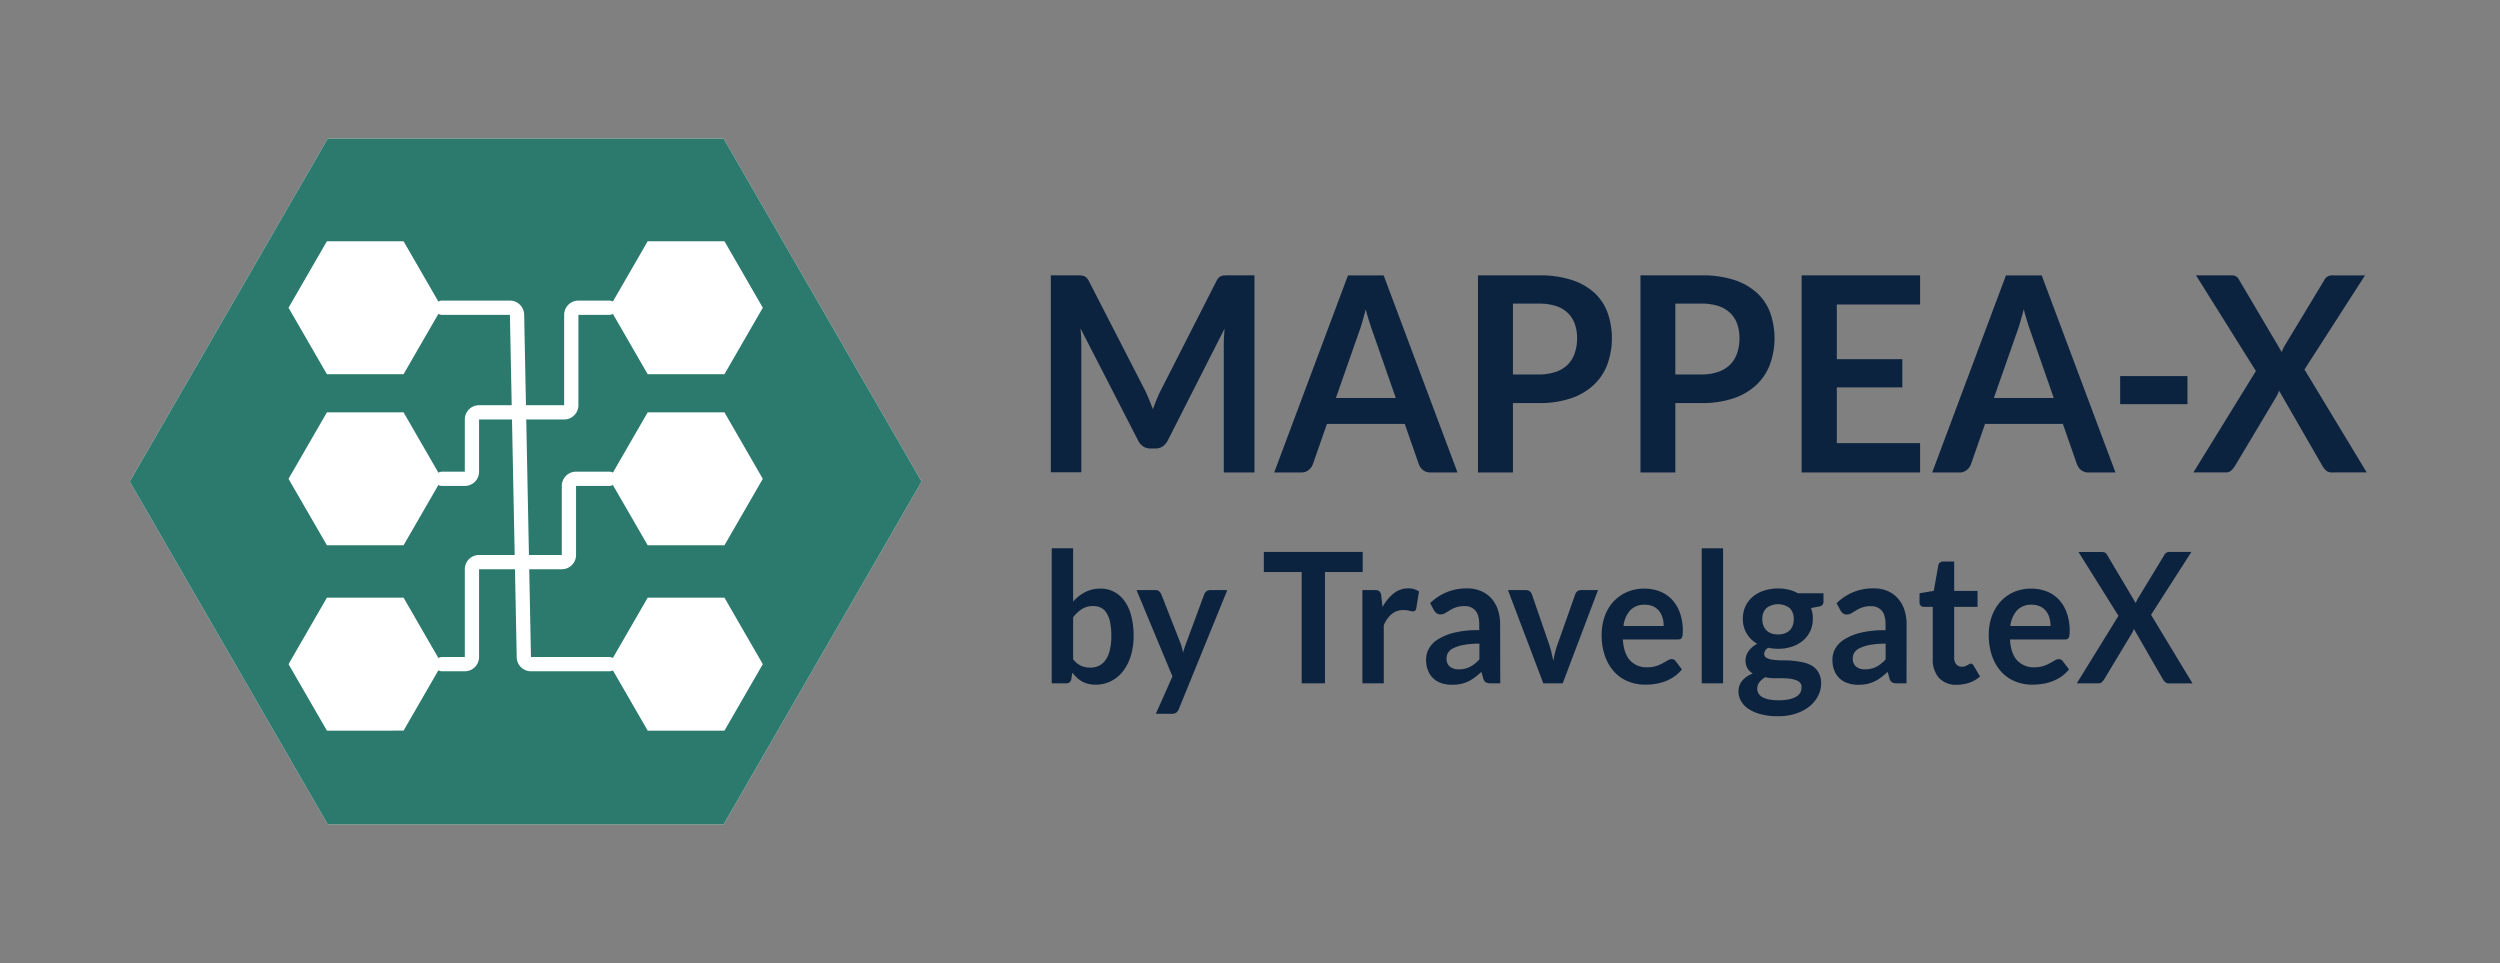 <svg id="Capa_1" data-name="Capa 1" xmlns="http://www.w3.org/2000/svg" viewBox="0 0 954 367.47"><rect x="0" y="0" width="954" height="367.47" fill="#808080" stroke="none"/><defs><style>.cls-1{fill:#0c2340;}.cls-2{fill:#fff;}.cls-3{fill:#2b7a6d;}.cls-4{fill:none;stroke:#fff;stroke-linecap:round;stroke-miterlimit:10;stroke-width:5.44px;}</style></defs><title>logos-RGB</title><path class="cls-1" d="M438.52,152.53c.48,1.2,1,2.41,1.41,3.62q.69-1.87,1.44-3.69c.49-1.22,1-2.38,1.58-3.49l21.22-41.67a5.91,5.91,0,0,1,.82-1.24,2.43,2.43,0,0,1,.94-.68,3.86,3.86,0,0,1,1.17-.26c.43,0,.94-.05,1.53-.05H478.7v75.22H467V131.7c0-.9,0-1.89.07-3s.13-2.17.22-3.28l-21.66,42.65a5.85,5.85,0,0,1-1.93,2.27,4.83,4.83,0,0,1-2.78.8H439a4.81,4.81,0,0,1-2.78-.8,5.85,5.85,0,0,1-1.93-2.27l-22-42.81q.19,1.73.27,3.36c.05,1.09.07,2.11.07,3v48.59H401V105.07H411c.59,0,1.11,0,1.54.05a3.86,3.86,0,0,1,1.16.26,2.69,2.69,0,0,1,1,.68,5.55,5.55,0,0,1,.84,1.24L437,149.08Q437.8,150.75,438.52,152.53Z"/><path class="cls-1" d="M556.18,180.29H545.87a4.39,4.39,0,0,1-2.85-.91,5.1,5.1,0,0,1-1.61-2.27l-5.36-15.34H506.36L501,177.11a4.86,4.86,0,0,1-1.56,2.19,4.26,4.26,0,0,1-2.85,1H486.23l28.16-75.22H528Zm-46.4-28.41h22.85l-8.72-25c-.4-1.11-.84-2.42-1.32-3.92s-1-3.15-1.41-4.92c-.46,1.77-.92,3.42-1.36,4.94s-.89,2.86-1.32,4Z"/><path class="cls-1" d="M577.34,153.81v26.48H564V105.07h23.35a39.07,39.07,0,0,1,12.44,1.77,23.63,23.63,0,0,1,8.68,4.94,19.37,19.37,0,0,1,5,7.59,29.53,29.53,0,0,1-.1,19.69,20.69,20.69,0,0,1-5.2,7.83,23.82,23.82,0,0,1-8.68,5.1,37,37,0,0,1-12.19,1.82Zm0-10.92h10a19,19,0,0,0,6.39-1,11.8,11.8,0,0,0,4.51-2.75,11.4,11.4,0,0,0,2.68-4.37,17.39,17.39,0,0,0,.89-5.75,15.72,15.72,0,0,0-.89-5.46,10.75,10.75,0,0,0-2.68-4.16,11.6,11.6,0,0,0-4.51-2.63,20.14,20.14,0,0,0-6.39-.91h-10Z"/><path class="cls-1" d="M639.31,153.81v26.48H626V105.07h23.35a39.11,39.11,0,0,1,12.44,1.77,23.58,23.58,0,0,1,8.67,4.94,19.39,19.39,0,0,1,5.06,7.59,29.53,29.53,0,0,1-.1,19.69,20.81,20.81,0,0,1-5.2,7.83,23.9,23.9,0,0,1-8.68,5.1,37.06,37.06,0,0,1-12.19,1.82Zm0-10.92h10a19,19,0,0,0,6.39-1,11.8,11.8,0,0,0,4.51-2.75,11.52,11.52,0,0,0,2.68-4.37,17.65,17.65,0,0,0,.89-5.75,16,16,0,0,0-.89-5.46,10.86,10.86,0,0,0-2.68-4.16,11.6,11.6,0,0,0-4.51-2.63,20.14,20.14,0,0,0-6.39-.91h-10Z"/><path class="cls-1" d="M732.71,105.07V116.2H700.93v20.86h25v10.77h-25V169.1h31.78v11.19H687.5V105.07Z"/><path class="cls-1" d="M807.26,180.29H797a4.42,4.42,0,0,1-2.85-.91,5.18,5.18,0,0,1-1.61-2.27l-5.35-15.34h-29.7l-5.35,15.34a4.93,4.93,0,0,1-1.56,2.19,4.26,4.26,0,0,1-2.85,1H737.32l28.15-75.22h13.64Zm-46.4-28.41h22.86l-8.73-25c-.39-1.11-.83-2.42-1.31-3.92s-.95-3.15-1.41-4.92c-.47,1.77-.92,3.42-1.37,4.94s-.88,2.86-1.31,4Z"/><path class="cls-1" d="M809.05,143.51h25.68v10.72H809.05Z"/><path class="cls-1" d="M860.85,141.58,838,105.07h13.29a3.88,3.88,0,0,1,2,.39,3.38,3.38,0,0,1,1.12,1.27l16.31,27.62q.24-.67.54-1.32a13.15,13.15,0,0,1,.7-1.33L886.88,107a3.22,3.22,0,0,1,2.82-1.92h12.79L879.39,141l23.75,39.28H889.8a3.13,3.13,0,0,1-2.15-.73,6.87,6.87,0,0,1-1.37-1.67l-16.6-28.81a12.37,12.37,0,0,1-.45,1.17c-.17.36-.33.7-.5,1l-15.91,26.63a8,8,0,0,1-1.34,1.64,2.74,2.74,0,0,1-2,.76H837Z"/><path class="cls-1" d="M401.34,260.76V209.23h8.16v20.32a16.13,16.13,0,0,1,4.57-3.59,12.57,12.57,0,0,1,5.94-1.34,10.79,10.79,0,0,1,5.08,1.2,11.47,11.47,0,0,1,4,3.48,17.1,17.1,0,0,1,2.58,5.66,29.55,29.55,0,0,1,.91,7.73,25.29,25.29,0,0,1-1,7.39,18.25,18.25,0,0,1-2.92,5.89,13.59,13.59,0,0,1-4.59,3.9,12.84,12.84,0,0,1-6,1.41,11.47,11.47,0,0,1-2.84-.33,9.68,9.68,0,0,1-4.31-2.36,16.59,16.59,0,0,1-1.73-1.89l-.37,2.39a2.21,2.21,0,0,1-.68,1.29,2.05,2.05,0,0,1-1.3.38Zm15.87-29.48a8,8,0,0,0-4.35,1.13,12.92,12.92,0,0,0-3.36,3.17v15.95a7.89,7.89,0,0,0,3,2.52,8.86,8.86,0,0,0,3.55.71,7.45,7.45,0,0,0,3.34-.73,6.59,6.59,0,0,0,2.53-2.22,11.22,11.22,0,0,0,1.6-3.76,22.8,22.8,0,0,0,.56-5.36,24.93,24.93,0,0,0-.48-5.29,10.43,10.43,0,0,0-1.37-3.52,5.46,5.46,0,0,0-2.16-2A6.46,6.46,0,0,0,417.21,231.28Z"/><path class="cls-1" d="M449.86,270.54a3.42,3.42,0,0,1-.94,1.37,2.81,2.81,0,0,1-1.77.47h-6.08l6.34-14.26L433.7,225.18h7.14a2.16,2.16,0,0,1,1.51.48,3.27,3.27,0,0,1,.8,1.11l7.24,18.45a15.92,15.92,0,0,1,.62,1.88c.18.64.33,1.29.47,1.94.17-.67.36-1.32.57-1.94s.44-1.27.68-1.91l6.81-18.42a2.52,2.52,0,0,1,.88-1.14,2.23,2.23,0,0,1,1.37-.45h6.54Z"/><path class="cls-1" d="M520,210.61v7.67H505.61v42.48h-8.89V218.28H482.28v-7.67Z"/><path class="cls-1" d="M519.89,260.76V225.18h4.79a2.49,2.49,0,0,1,1.75.48,2.89,2.89,0,0,1,.66,1.67l.5,4.3a16.61,16.61,0,0,1,4.26-5.2,8.65,8.65,0,0,1,5.49-1.91,6.83,6.83,0,0,1,4.16,1.21l-1.06,6.42a1.32,1.32,0,0,1-.43.88,1.35,1.35,0,0,1-.89.26,5.33,5.33,0,0,1-1.35-.24,8.83,8.83,0,0,0-2.28-.24,6.75,6.75,0,0,0-4.37,1.47,11.31,11.31,0,0,0-3.07,4.32v22.16Z"/><path class="cls-1" d="M572.5,260.76h-3.67a3.71,3.71,0,0,1-1.82-.37,2.32,2.32,0,0,1-1-1.47l-.72-2.53a28.64,28.64,0,0,1-2.53,2.13,15.88,15.88,0,0,1-2.56,1.55,13.24,13.24,0,0,1-2.81.93,16.06,16.06,0,0,1-3.31.31,12.27,12.27,0,0,1-4-.61,8.08,8.08,0,0,1-5.16-4.85,11.35,11.35,0,0,1-.73-4.21,8.68,8.68,0,0,1,1-4,9.68,9.68,0,0,1,3.36-3.55,20.75,20.75,0,0,1,6.24-2.63,38,38,0,0,1,9.69-1v-2.1q0-3.6-1.44-5.33a5.13,5.13,0,0,0-4.18-1.73,9.51,9.51,0,0,0-3.31.49,11.63,11.63,0,0,0-2.29,1.09c-.65.4-1.26.77-1.81,1.09a3.44,3.44,0,0,1-1.81.49,2.27,2.27,0,0,1-1.42-.45,3.42,3.42,0,0,1-1-1.11l-1.49-2.74a19.61,19.61,0,0,1,14.11-5.62,13.17,13.17,0,0,1,5.31,1,11.23,11.23,0,0,1,4,2.85,12.36,12.36,0,0,1,2.46,4.35,17.55,17.55,0,0,1,.84,5.55Zm-15.86-5.34a10.44,10.44,0,0,0,2.31-.24,8.51,8.51,0,0,0,2-.72,10.65,10.65,0,0,0,1.82-1.18,16.53,16.53,0,0,0,1.77-1.65v-6a32.07,32.07,0,0,0-6,.47,15.37,15.37,0,0,0-3.85,1.21,5.06,5.06,0,0,0-2.07,1.71,4,4,0,0,0-.61,2.13,3.84,3.84,0,0,0,1.28,3.25A5.29,5.29,0,0,0,556.64,255.42Z"/><path class="cls-1" d="M596.33,260.76h-7.41l-13.48-35.58h6.78a2.47,2.47,0,0,1,1.5.45,2.25,2.25,0,0,1,.84,1.14l6.55,19c.37,1.11.69,2.19.94,3.26s.48,2.12.68,3.19c.19-1.07.42-2.13.67-3.19a31.53,31.53,0,0,1,1-3.26l6.71-19a2.33,2.33,0,0,1,.82-1.14,2.29,2.29,0,0,1,1.42-.45h6.45Z"/><path class="cls-1" d="M627.53,224.62a15.76,15.76,0,0,1,5.9,1.08,12.77,12.77,0,0,1,4.64,3.14,14.42,14.42,0,0,1,3,5.06,19.89,19.89,0,0,1,1.09,6.85,14.1,14.1,0,0,1-.08,1.61,2.88,2.88,0,0,1-.3,1,1.27,1.27,0,0,1-.58.52,2.42,2.42,0,0,1-.92.15h-21c.25,3.66,1.18,6.34,2.81,8.05a8.53,8.53,0,0,0,6.48,2.56,10.85,10.85,0,0,0,3.42-.48,14.43,14.43,0,0,0,2.51-1.08c.72-.39,1.35-.75,1.89-1.07a3.09,3.09,0,0,1,1.57-.49,1.71,1.71,0,0,1,.86.21,1.93,1.93,0,0,1,.62.59l2.38,3.12a13.56,13.56,0,0,1-3,2.79,16.08,16.08,0,0,1-3.52,1.81,18.08,18.08,0,0,1-3.73.95,24.92,24.92,0,0,1-3.69.28,17.34,17.34,0,0,1-6.57-1.23,14.75,14.75,0,0,1-5.29-3.64,17.27,17.27,0,0,1-3.54-6,24.08,24.08,0,0,1-1.29-8.24,20.49,20.49,0,0,1,1.13-6.84,16.71,16.71,0,0,1,3.22-5.59A15.36,15.36,0,0,1,620.7,226,16.28,16.28,0,0,1,627.53,224.62Zm.16,6.14a7.33,7.33,0,0,0-5.58,2.12,10.6,10.6,0,0,0-2.58,6h15.33a11,11,0,0,0-.43-3.14,7.22,7.22,0,0,0-1.32-2.59,6.22,6.22,0,0,0-2.25-1.75A7.44,7.44,0,0,0,627.69,230.76Z"/><path class="cls-1" d="M657.53,209.23v51.53h-8.16V209.23Z"/><path class="cls-1" d="M678.49,224.55a17.25,17.25,0,0,1,4.09.47,13.58,13.58,0,0,1,3.51,1.37h9.75v3.19a1.81,1.81,0,0,1-.4,1.25,2.27,2.27,0,0,1-1.35.62l-3,.59a12.74,12.74,0,0,1,.51,1.91,12,12,0,0,1,.18,2.12,11.11,11.11,0,0,1-1,4.77,10.64,10.64,0,0,1-2.77,3.62,12.92,12.92,0,0,1-4.2,2.31,16.58,16.58,0,0,1-5.27.81,18.46,18.46,0,0,1-3.74-.38,2.78,2.78,0,0,0-1.58,2.27,1.68,1.68,0,0,0,.94,1.59,7.31,7.31,0,0,0,2.48.72,27.56,27.56,0,0,0,3.48.21c1.3,0,2.64,0,4,.17a29,29,0,0,1,4,.61,11.61,11.61,0,0,1,3.49,1.37A7.25,7.25,0,0,1,694,256.7a8.26,8.26,0,0,1,.94,4.16,10.21,10.21,0,0,1-1.11,4.59,12.39,12.39,0,0,1-3.2,4,16.82,16.82,0,0,1-5.14,2.8,21.25,21.25,0,0,1-6.94,1.06,25.5,25.5,0,0,1-6.71-.78,15.34,15.34,0,0,1-4.71-2.08,8.77,8.77,0,0,1-2.79-3,7.29,7.29,0,0,1-.93-3.54,6.24,6.24,0,0,1,1.45-4.2,10,10,0,0,1,4-2.7,5.78,5.78,0,0,1-2-1.94,5.84,5.84,0,0,1-.76-3.16,5.78,5.78,0,0,1,.26-1.65,7.17,7.17,0,0,1,.81-1.68A8.66,8.66,0,0,1,668.6,247a10.12,10.12,0,0,1,1.95-1.33,10.94,10.94,0,0,1-4-3.89,10.73,10.73,0,0,1-1.47-5.68,11,11,0,0,1,1-4.77,10.55,10.55,0,0,1,2.81-3.64,12.46,12.46,0,0,1,4.27-2.31A17.38,17.38,0,0,1,678.49,224.55Zm9,37.7a2.54,2.54,0,0,0-.59-1.73,3.93,3.93,0,0,0-1.62-1,11.83,11.83,0,0,0-2.4-.55,24.25,24.25,0,0,0-2.91-.17h-3.17a13.21,13.21,0,0,1-3.16-.38,7.58,7.58,0,0,0-2.23,1.89,4,4,0,0,0-.84,2.51,3.56,3.56,0,0,0,.45,1.75,3.91,3.91,0,0,0,1.42,1.41,8.25,8.25,0,0,0,2.53.91,18.57,18.57,0,0,0,3.8.33,18,18,0,0,0,3.93-.37,9.39,9.39,0,0,0,2.73-1,4.34,4.34,0,0,0,1.57-1.56A4.05,4.05,0,0,0,687.44,262.25Zm-9-20.15a7.31,7.31,0,0,0,2.64-.43,5.2,5.2,0,0,0,1.87-1.2,5,5,0,0,0,1.12-1.84,7.06,7.06,0,0,0,.38-2.35,5.74,5.74,0,0,0-1.5-4.18,7.34,7.34,0,0,0-9,0,5.7,5.7,0,0,0-1.51,4.18,7,7,0,0,0,.38,2.32,5,5,0,0,0,3,3.07A7.36,7.36,0,0,0,678.49,242.1Z"/><path class="cls-1" d="M727.53,260.76h-3.67a3.71,3.71,0,0,1-1.82-.37,2.32,2.32,0,0,1-1-1.47l-.72-2.53a28.64,28.64,0,0,1-2.53,2.13,15.88,15.88,0,0,1-2.56,1.55,13.24,13.24,0,0,1-2.81.93,16.12,16.12,0,0,1-3.31.31,12.27,12.27,0,0,1-4-.61,8.34,8.34,0,0,1-3.13-1.82,8.21,8.21,0,0,1-2-3,11.15,11.15,0,0,1-.73-4.21,8.68,8.68,0,0,1,1-4,9.73,9.73,0,0,1,3.35-3.55,20.93,20.93,0,0,1,6.25-2.63,37.94,37.94,0,0,1,9.68-1v-2.1c0-2.4-.47-4.18-1.43-5.33a5.15,5.15,0,0,0-4.18-1.73,9.51,9.51,0,0,0-3.31.49,12,12,0,0,0-2.3,1.09c-.65.4-1.25.77-1.8,1.09a3.44,3.44,0,0,1-1.81.49,2.3,2.3,0,0,1-1.43-.45,3.51,3.51,0,0,1-.95-1.11l-1.49-2.74A19.61,19.61,0,0,1,715,224.52a13.17,13.17,0,0,1,5.31,1,11.19,11.19,0,0,1,3.94,2.85,12.23,12.23,0,0,1,2.47,4.35,17.55,17.55,0,0,1,.84,5.55Zm-15.86-5.34a10.5,10.5,0,0,0,2.31-.24,8.68,8.68,0,0,0,2-.72,10.65,10.65,0,0,0,1.82-1.18,15.58,15.58,0,0,0,1.76-1.65v-6a32,32,0,0,0-6,.47,15.37,15.37,0,0,0-3.85,1.21,5.06,5.06,0,0,0-2.07,1.71,4,4,0,0,0-.61,2.13,3.86,3.86,0,0,0,1.27,3.25A5.34,5.34,0,0,0,711.67,255.42Z"/><path class="cls-1" d="M746.7,261.31a8.69,8.69,0,0,1-6.78-2.62,10.36,10.36,0,0,1-2.38-7.23V231.59h-3.43a1.59,1.59,0,0,1-1.14-.45,1.76,1.76,0,0,1-.48-1.35v-3.4l5.45-.94,1.72-9.71a1.72,1.72,0,0,1,.61-1.07,1.9,1.9,0,0,1,1.21-.38h4.23v11.2h8.92v6.1h-8.92v19.28a3.91,3.91,0,0,0,.79,2.61,2.63,2.63,0,0,0,2.11.93,3.64,3.64,0,0,0,1.28-.19,6.88,6.88,0,0,0,.89-.4c.25-.14.48-.27.68-.4a1.11,1.11,0,0,1,.59-.19,1,1,0,0,1,.6.19,3.12,3.12,0,0,1,.49.58l2.45,4.16a12.38,12.38,0,0,1-4.1,2.36A14.63,14.63,0,0,1,746.7,261.31Z"/><path class="cls-1" d="M775.15,224.62a15.72,15.72,0,0,1,5.9,1.08,12.69,12.69,0,0,1,4.64,3.14,14.28,14.28,0,0,1,3,5.06,19.89,19.89,0,0,1,1.1,6.85,11.9,11.9,0,0,1-.09,1.61,2.7,2.7,0,0,1-.29,1,1.32,1.32,0,0,1-.58.52,2.48,2.48,0,0,1-.93.15H767q.36,5.49,2.81,8.05a8.53,8.53,0,0,0,6.48,2.56,10.85,10.85,0,0,0,3.42-.48,15.13,15.13,0,0,0,2.51-1.08c.71-.39,1.34-.75,1.88-1.07a3.09,3.09,0,0,1,1.57-.49,1.69,1.69,0,0,1,.86.21,2.07,2.07,0,0,1,.63.59l2.38,3.12a14,14,0,0,1-3,2.79,16.54,16.54,0,0,1-3.52,1.81,18.17,18.17,0,0,1-3.74.95,24.68,24.68,0,0,1-3.68.28,17.39,17.39,0,0,1-6.58-1.23,14.75,14.75,0,0,1-5.29-3.64,17.25,17.25,0,0,1-3.53-6,24.08,24.08,0,0,1-1.29-8.24,20.49,20.49,0,0,1,1.12-6.84,16.71,16.71,0,0,1,3.22-5.59,15.3,15.3,0,0,1,5.13-3.76A16.23,16.23,0,0,1,775.15,224.62Zm.17,6.14a7.37,7.37,0,0,0-5.59,2.12,10.73,10.73,0,0,0-2.58,6h15.34a11.4,11.4,0,0,0-.43-3.14,7.55,7.55,0,0,0-1.32-2.59,6.39,6.39,0,0,0-2.25-1.75A7.44,7.44,0,0,0,775.32,230.76Z"/><path class="cls-1" d="M808.4,235l-15.24-24.35H802a2.65,2.65,0,0,1,1.34.26,2.43,2.43,0,0,1,.74.85L815,230.14c.11-.3.24-.6.37-.89a8.29,8.29,0,0,1,.46-.88l10-16.47a2.14,2.14,0,0,1,1.88-1.29h8.53l-15.4,24,15.83,26.18H827.7a2,2,0,0,1-1.44-.49,4.43,4.43,0,0,1-.91-1.11L814.28,240a7.05,7.05,0,0,1-.3.78c-.11.24-.22.47-.33.68L803,259.16a5.44,5.44,0,0,1-.89,1.1,1.85,1.85,0,0,1-1.32.5H792.5Z"/><polygon class="cls-2" points="276.13 52.9 125.06 52.9 49.52 183.74 125.06 314.57 276.13 314.57 351.67 183.74 276.13 52.9"/><polygon class="cls-3" points="276.14 52.9 125.05 52.9 49.51 183.75 125.05 314.56 276.14 314.56 351.68 183.75 276.14 52.9"/><polygon class="cls-2" points="127.72 137.65 116.04 117.43 127.72 97.21 151.07 97.21 162.74 117.43 151.07 137.65 127.72 137.65"/><path class="cls-2" d="M148.1,102.35l8.7,15.08-8.7,15.08H130.69L122,117.43l8.71-15.08H148.1M154,92.06H124.75L110.1,117.43l14.65,25.37H154l14.64-25.37L154,92.06Z"/><polygon class="cls-2" points="127.72 202.94 116.04 182.72 127.72 162.49 151.07 162.49 162.74 182.72 151.07 202.94 127.72 202.94"/><path class="cls-2" d="M148.1,167.64l8.7,15.08-8.7,15.07H130.69L122,182.72l8.71-15.08H148.1M154,157.35H124.75L110.1,182.72l14.65,25.36H154l14.64-25.36L154,157.35Z"/><polygon class="cls-2" points="127.72 273.66 116.04 253.44 127.72 233.22 151.07 233.22 162.74 253.44 151.07 273.66 127.72 273.66"/><path class="cls-2" d="M148.1,238.37l8.7,15.07-8.7,15.08H130.69L122,253.44l8.71-15.07H148.1m5.94-10.3H124.75L110.1,253.44l14.65,25.37H154l14.64-25.37L154,228.07Z"/><polygon class="cls-2" points="250.13 137.65 238.45 117.43 250.13 97.21 273.48 97.21 285.15 117.43 273.48 137.65 250.13 137.65"/><path class="cls-2" d="M270.51,102.35l8.7,15.08-8.7,15.08H253.1l-8.7-15.08,8.7-15.08h17.41m5.94-10.29H247.16l-14.65,25.37,14.65,25.37h29.29l14.64-25.37L276.45,92.06Z"/><polygon class="cls-2" points="250.13 202.94 238.45 182.72 250.13 162.49 273.48 162.49 285.15 182.72 273.48 202.94 250.13 202.94"/><path class="cls-2" d="M270.51,167.64l8.7,15.08-8.7,15.07H253.1l-8.7-15.07,8.7-15.08h17.41m5.94-10.29H247.16l-14.65,25.37,14.65,25.36h29.29l14.64-25.36-14.64-25.37Z"/><polygon class="cls-2" points="250.13 273.66 238.45 253.44 250.13 233.22 273.48 233.22 285.15 253.44 273.48 273.66 250.13 273.66"/><path class="cls-2" d="M270.51,238.37l8.7,15.07-8.7,15.08H253.1l-8.7-15.08,8.7-15.07h17.41m5.94-10.3H247.16l-14.65,25.37,14.65,25.37h29.29l14.64-25.37-14.64-25.37Z"/><path class="cls-4" d="M168.68,117.43h25.9a2.72,2.72,0,0,1,2.72,2.67l2.6,130.68a2.72,2.72,0,0,0,2.72,2.66h29.89"/><path class="cls-4" d="M232.51,117.43H220.72a2.72,2.72,0,0,0-2.72,2.72v34.48a2.72,2.72,0,0,1-2.72,2.72H182.81a2.72,2.72,0,0,0-2.72,2.72V180a2.71,2.71,0,0,1-2.72,2.72h-8.69"/><path class="cls-4" d="M168.68,253.44h8.69a2.72,2.72,0,0,0,2.72-2.72V217.23a2.72,2.72,0,0,1,2.72-2.73h31.57a2.72,2.72,0,0,0,2.72-2.72V185.44a2.72,2.72,0,0,1,2.72-2.73h12.69"/></svg>